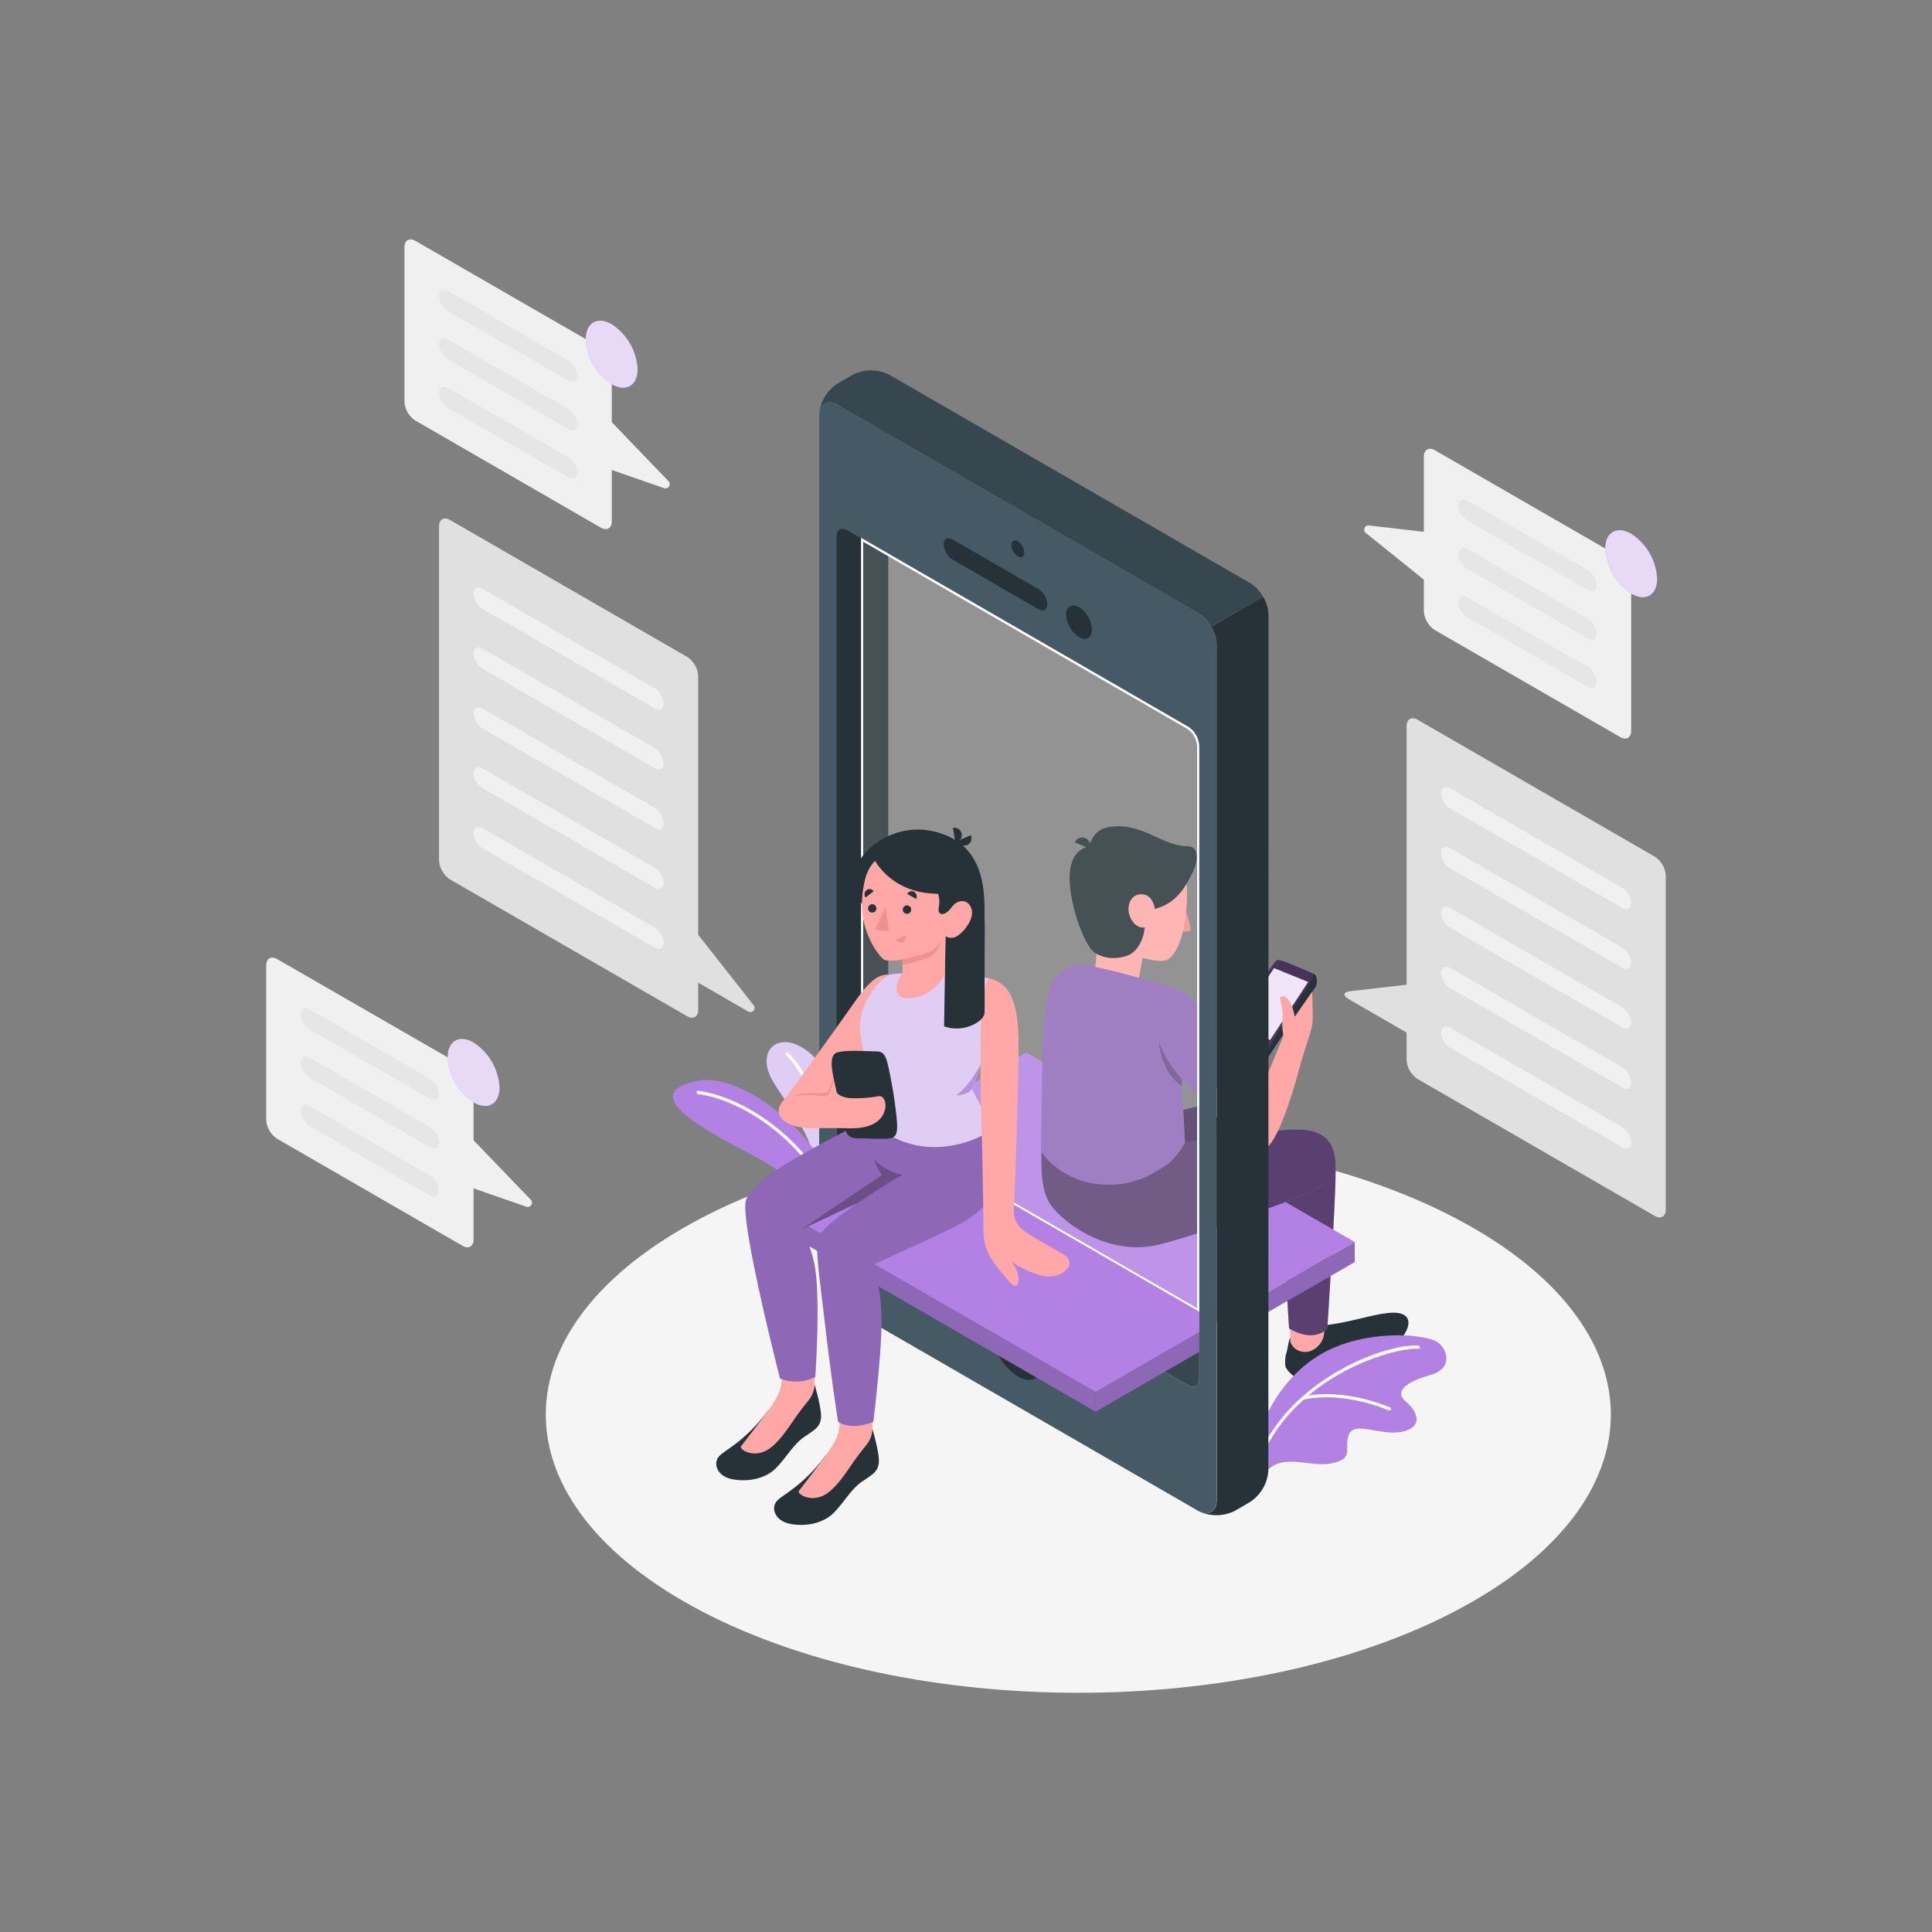 <svg xmlns="http://www.w3.org/2000/svg" viewBox="0 0 500 500"><rect x="0" y="0" width="500" height="500" fill="#808080" stroke="none"/><g id="freepik--Floor--inject-77"><path d="M181.61,417c53.82,28.12,141.09,28.12,194.91,0s53.82-73.7,0-101.82-141.09-28.11-194.91,0S127.79,388.84,181.61,417Z" style="fill:#f5f5f5"></path></g><g id="freepik--Characters--inject-77"><path d="M217.71,302.65c-.25-.34-.11-23.11-7.83-29.88s-14.53-1.4-10.06,6.71c3,5.35,11.29,14.82,11.3,23.89Z" style="fill:#B281E3"></path><path d="M217.71,302.65c-.25-.34-.11-23.11-7.83-29.88s-14.53-1.4-10.06,6.71c3,5.35,11.29,14.82,11.3,23.89Z" style="fill:#fff;opacity:0.6"></path><path d="M215,303.18a.41.41,0,0,1-.41-.37c-2.32-21.83-11.06-29.65-11.15-29.73a.41.41,0,1,1,.54-.62c.37.32,9.08,8.07,11.43,30.26a.42.42,0,0,1-.37.46Z" style="fill:#fff"></path><path d="M216.22,326.75c-2.83-12.85-6.87-20.31-22.86-28.54-14.73-7.59-27.4-15.61-12.67-18.52,12.23-2.42,35.77,17,36.61,34Z" style="fill:#B281E3"></path><path d="M214.65,310.6a.41.41,0,0,1-.39-.26C209.43,297.46,194,285,180.63,283.13a.42.42,0,0,1-.35-.47.41.41,0,0,1,.47-.35c13.66,1.91,29.36,14.61,34.29,27.74a.42.42,0,0,1-.25.53Z" style="fill:#fff"></path><path d="M333.93,346.24c-.42.56-.49,1.85-.92,3.6a8,8,0,0,0-.29,4,7.88,7.88,0,0,0,4.47,3.49c2.3.72,5.13.12,7.87-1.52s4.81-3.63,8.72-4.74,5.85-2,7.7-3.5c2.17-1.74,5.06-6.54.92-7.65s-13.15,2.81-21.34,3.17Z" style="fill:#263238"></path><path d="M333.93,341.12v6.14a3.93,3.93,0,0,0,3.26,2.58,3.86,3.86,0,0,0,2-.21,5.5,5.5,0,0,0,3.52-4.86l.24-3.65Z" style="fill:#ffa8a7"></path><path d="M345.65,303.2c.05,7.63-2.14,40.61-2.14,40.61s-3.12,3.95-9.9,0L331.3,307Z" style="fill:#B281E3"></path><path d="M345.65,303.2c.05,7.63-2.14,40.61-2.14,40.61s-3.12,3.95-9.9,0L331.3,307Z" style="opacity:0.5"></path><path d="M325.85,372.42c.86-6.37,7.47-18.35,18.82-23.41s25.08-3.63,27.69-1.43,3.29,6.8-2.17,8.28-9.75,4-6.37,6.85,4.43,6.78-1.1,7.85-12.06-2.87-13.6.65,1.71,6.22-4.45,7.49-13.73-3.49-18,3.53Z" style="fill:#B281E3"></path><path d="M326.22,377.24a.45.45,0,0,1-.16,0,.41.41,0,0,1-.22-.54c8.42-20,32.76-29,41.25-28.46a.42.42,0,0,1,.39.44.41.41,0,0,1-.44.39c-6.74-.41-31.67,7.18-40.44,27.95A.41.41,0,0,1,326.22,377.24Z" style="fill:#fff"></path><path d="M359.55,365a.51.51,0,0,1-.17,0c-.11-.06-11.54-5.12-22.1-2.75a.4.4,0,0,1-.49-.31.41.41,0,0,1,.31-.49c10.83-2.43,22.51,2.74,22.62,2.79a.41.41,0,0,1-.17.79Z" style="fill:#fff"></path><polygon points="265.65 272.39 229.88 293.04 314.84 342.09 341.67 326.6 350.61 321.44 265.65 272.39" style="fill:#B281E3"></polygon><polygon points="350.61 321.44 350.61 326.61 323.78 342.1 323.77 336.93 350.61 321.44" style="fill:#B281E3"></polygon><polygon points="350.61 321.44 350.61 326.61 323.78 342.1 323.77 336.93 350.61 321.44" style="opacity:0.2"></polygon><path d="M269.48,298.21s31.33-9.46,36.77-10.95,15.9-4,18.95-2.63,4.6,2.95,4.88,7.36c.06.83,0,4.86,0,4.86s-15.14,4.68-27.54,4.68S269.48,298.21,269.48,298.21Z" style="fill:#B281E3"></path><path d="M269.48,298.21s31.33-9.46,36.77-10.95,15.9-4,18.95-2.63,4.6,2.95,4.88,7.36c.06.83,0,4.86,0,4.86s-15.14,4.68-27.54,4.68S269.48,298.21,269.48,298.21Z" style="opacity:0.6"></path><polygon points="296.26 244.97 294.18 256.2 282.66 257.53 284.32 242.03 296.26 244.97" style="fill:#ffa8a7"></polygon><path d="M307,236s1.51,4.63,1.05,4.92a8.25,8.25,0,0,1-2.52.14Z" style="fill:#f28f8f"></path><path d="M304,221.15c2,2.09,3.87,5.58,3,14.43-.91,9.7-3.81,12.29-5,12.85-1.83.85-8-.63-10.06-2.12-2.52-1.86-7.28-6.5-8.52-12.21-1.46-6.72.41-14.36,5.32-15.91C295.7,216,302.36,219.38,304,221.15Z" style="fill:#ffa8a7"></path><path d="M308.57,225.92c-1.18,2.22-3.4,7.75-9.71,9.31,0,0-.35-3.76-3.47-3.8s-4.18,3.81-2.63,6.49,3.5,2.07,3.5,2.07-.32,5.29-4.13,7.18c0,0-4.59,2.09-8.77-.58-1.88-1.2-4.06-6.41-5.18-10.59-2.38-8.84-1.95-15.61,3.67-17,1.18-3.71,3.09-4.9,6.62-5.13,7.62-.51,12.54,5.13,18.87,5.13C310.64,219,309.91,223.39,308.57,225.92Z" style="fill:#263238"></path><path d="M282,219.64,278.18,218a2.07,2.07,0,1,1,3.81,1.63Z" style="fill:#263238"></path><path d="M269.56,294.44c0,6-.57,12.28,1.94,16.69s13.88,13.49,26.68,11.33c8.36-1.41,35.39-11.71,35.39-11.71s12-4.41,12.08-7.55c.08-4.64-.24-11.16-10.73-10.88-9.56.25-37.93,4.9-37.93,4.9Z" style="fill:#B281E3"></path><path d="M269.56,294.44c0,6-.57,12.28,1.94,16.69s13.88,13.49,26.68,11.33c8.36-1.41,35.39-11.71,35.39-11.71s12-4.41,12.08-7.55c.08-4.64-.24-11.16-10.73-10.88-9.56.25-37.93,4.9-37.93,4.9Z" style="opacity:0.5"></path><path d="M271.79,255.54c1-3.14,5-6.56,9-5.82,7.33,1.36,15.35,3.74,17.47,4.36h0s-1,16.16,7.33,21l1.09,20.57s-2.05,4.09-5.21,6.11c-3.43,2.17-8.19,5.44-16.8,4.72a21.17,21.17,0,0,1-15.21-8.32s.1-19.44.43-28.14C270.19,262.68,271.08,257.7,271.79,255.54Z" style="fill:#B281E3"></path><path d="M271.79,255.54c1-3.14,5-6.56,9-5.82,7.33,1.36,15.35,3.74,17.47,4.36h0s-1,16.16,7.33,21l1.09,20.57s-2.05,4.09-5.21,6.11c-3.43,2.17-8.19,5.44-16.8,4.72a21.17,21.17,0,0,1-15.21-8.32s.1-19.44.43-28.14C270.19,262.68,271.08,257.7,271.79,255.54Z" style="opacity:0.2"></path><path d="M305.82,279.11s-4.33-4.49-5.85-9.7c0,0,0,7.62,5.94,11.74Z" style="fill:#B281E3"></path><path d="M305.82,279.11s-4.33-4.49-5.85-9.7c0,0,0,7.62,5.94,11.74Z" style="opacity:0.4"></path><path d="M334.29,264.35l4.65-6.68s1.11-1.61,1.52-2.28.69-2.91-.68-3.48c-2.48-1-7.64-3.47-9.15-3.48-.62,0-3.21,4.34-7.65,10.19-2.66,3.5-6.33,8.36-6.33,8.79s-.95.87,2.91,2.84a61.94,61.94,0,0,0,8.57,3.44Z" style="fill:#B281E3"></path><path d="M334.29,264.35l4.65-6.68s1.11-1.61,1.52-2.28.69-2.91-.68-3.48c-2.48-1-7.64-3.47-9.15-3.48-.62,0-3.21,4.34-7.65,10.19-2.66,3.5-6.33,8.36-6.33,8.79s-.95.87,2.91,2.84a61.94,61.94,0,0,0,8.57,3.44Z" style="opacity:0.6"></path><path d="M337.25,257.1c-2.85,4.1-8.93,14.24-9.11,14.52s-9-3.53-11.37-4.56a1.15,1.15,0,0,0-.12.35c0,.42-.95.87,2.91,2.84a61.94,61.94,0,0,0,8.57,3.44l6.16-9.34,4.65-6.68s1.11-1.61,1.52-2.28.69-2.91-.68-3.48C340.05,252.05,340.09,253,337.25,257.1Z" style="fill:#263238"></path><polygon points="329.73 250.56 338.53 254.13 328.71 269.14 319.94 265.38 329.73 250.56" style="fill:#B281E3"></polygon><polygon points="329.73 250.56 338.53 254.13 328.71 269.14 319.94 265.38 329.73 250.56" style="fill:#fff;opacity:0.8"></polygon><path d="M298.28,254.08c4.52,1.36,7.28,1.61,12.28,9.3s15.95,22.94,17,24.78c1.51,2.55,2.16,5.58.86,7.93-1.22,2.18-4.76,1.23-9.72-3.13-4.8-4.21-14.3-16.11-14.3-16.11A81.76,81.76,0,0,1,298.28,254.08Z" style="fill:#ffa8a7"></path><path d="M327.35,297.22c2.29-.66,5.74-9.17,8.38-18.82s4-11.8,4-14.84-.14-6.92-.14-6.92l-4.52,6.51a12.07,12.07,0,0,0-1.14-3.67c-.58-1.19-1.67-2.12-2.56-1.41-.48.38.78,2,.51,5.67a18.87,18.87,0,0,0,.27,4.37l-8.42,20.38Z" style="fill:#ffa8a7"></path><path d="M298.28,254.08a34.77,34.77,0,0,1,6.54,2.08,10.38,10.38,0,0,1,4.94,4.06c3.5,5.81,8.5,14.08,8.5,14.08s.86,7.2-7.89,9.72l-4.66-5a25.94,25.94,0,0,1-4.63-6.9C299.11,267.76,296.86,260.88,298.28,254.08Z" style="fill:#B281E3"></path><path d="M298.28,254.08a34.77,34.77,0,0,1,6.54,2.08,10.38,10.38,0,0,1,4.94,4.06c3.5,5.81,8.5,14.08,8.5,14.08s.86,7.2-7.89,9.72l-4.66-5a25.94,25.94,0,0,1-4.63-6.9C299.11,267.76,296.86,260.88,298.28,254.08Z" style="opacity:0.2"></path><path d="M310.07,158.63l-93.31-53.87c-2.35-1.36-4.3-.52-4.69,1.85a10.65,10.65,0,0,1,4.69-7.36L220.64,97a10.53,10.53,0,0,1,9.53,0l93.32,53.87a9.89,9.89,0,0,1,3.37,3.56l-13.42,7.75A9.65,9.65,0,0,0,310.07,158.63Z" style="fill:#37474f"></path><path d="M328.25,380.48a10.51,10.51,0,0,1-4.77,8.25L319.6,391a10.67,10.67,0,0,1-8.72.38c2.25.85,4-.42,4-3.14V166.88a9.74,9.74,0,0,0-1.4-4.69l13.42-7.75a9.79,9.79,0,0,1,1.39,4.7Z" style="fill:#263238"></path><path d="M310.07,158.63l-93.31-53.87c-2.63-1.52-4.76-.29-4.76,2.75V328.85a10.54,10.54,0,0,0,4.76,8.25L310.07,391c2.64,1.51,4.76.28,4.76-2.76V166.88A10.51,10.51,0,0,0,310.07,158.63Zm.29,198.23c0,1.83-1.27,2.57-2.86,1.65L219.33,307.6a6.3,6.3,0,0,1-2.87-5V138.87c0-1.83,1.28-2.57,2.87-1.65l3.51,2,84.66,48.89a6.29,6.29,0,0,1,2.86,5Z" style="fill:#455a64"></path><path d="M263.41,140.09a3.68,3.68,0,0,1,1.68,2.9c0,1.07-.75,1.51-1.68,1a3.7,3.7,0,0,1-1.67-2.9C261.74,140,262.49,139.55,263.41,140.09Z" style="fill:#263238"></path><path d="M263.41,340.92A14.65,14.65,0,0,1,270,352.39c0,4.22-3,5.94-6.62,3.82a14.64,14.64,0,0,1-6.62-11.46C256.79,340.52,259.76,338.81,263.41,340.92Z" style="fill:#263238"></path><path d="M279.25,157.13a7.42,7.42,0,0,1,3.36,5.8c0,2.14-1.51,3-3.36,1.94a7.42,7.42,0,0,1-3.35-5.81C275.9,156.92,277.4,156.06,279.25,157.13Z" style="fill:#263238"></path><path d="M271.05,156.4c0,1.43-1.06,2-2.38,1.21l-22.06-12.74a5.11,5.11,0,0,1-2.39-4c0-1.43,1.07-2,2.39-1.21l22.06,12.74A5.09,5.09,0,0,1,271.05,156.4Z" style="fill:#263238"></path><path d="M229.88,143.31l-10.56-6.09c-1.58-.92-2.86-.18-2.86,1.65V302.65a6.32,6.32,0,0,0,2.86,5l10.56,6.1Z" style="fill:#263238"></path><g style="opacity:0.15"><path d="M310.36,193.08V339.51L222.84,289V139.24l84.66,48.89A6.29,6.29,0,0,1,310.36,193.08Z" style="fill:#fff"></path></g><path d="M223.39,140.2l83.84,48.41a5.81,5.81,0,0,1,2.58,4.47V338.56l-86.42-49.89V140.2m-.55-1V289l87.52,50.52V193.08a6.29,6.29,0,0,0-2.86-5l-84.66-48.89Z" style="fill:#fff"></path><path d="M310.37,356.86V344.68l-80.49-46.47-12.58,7.25a5.8,5.8,0,0,0,2,2.14l88.19,50.91C309.08,359.43,310.37,358.69,310.37,356.86Z" style="fill:#37474f"></path><polygon points="310.37 349.84 283.54 365.33 283.54 360.17 310.37 344.68 310.37 349.84" style="fill:#B281E3"></polygon><polygon points="310.37 349.84 283.54 365.33 283.54 360.17 310.37 344.68 310.37 349.84" style="opacity:0.2"></polygon><polygon points="198.58 311.12 283.54 360.17 283.54 365.33 198.58 316.28 198.58 311.12" style="fill:#B281E3"></polygon><polygon points="198.58 311.12 283.54 360.17 283.54 365.33 198.58 316.28 198.58 311.12" style="opacity:0.2"></polygon><polygon points="229.88 293.04 198.58 311.12 283.54 360.17 310.37 344.68 310.37 339.51 229.88 293.04" style="fill:#B281E3"></polygon><polygon points="229.88 293.04 198.58 311.12 283.54 360.17 310.37 344.68 310.37 339.51 229.88 293.04" style="fill:#B281E3"></polygon><path d="M230.66,252.2c-2.66,0-4.69.16-9.6,7.28-4.16,6-17.77,24.82-18.58,25.71s6.14,4.06,6.14,4.06L227,270.78Z" style="fill:#ffa8a7"></path><path d="M205.24,283.67s1.46-.78,5.15-.75c2.29,0,3.72.16,4-.58.37-1.11,1.27-3.15,1.74-3.14v5.43Z" style="fill:#f28f8f"></path><path d="M198.78,365.07c-6.15,8.12-10.95,10-12.63,11.76s-.71,5.23,3.4,6,8.56-.17,11.21-2.82,4.48-6.1,7.18-8,4.09-2.44,4.5-4.72-1.65-9.06-1.65-9.06Z" style="fill:#263238"></path><path d="M201.73,352.69c.57,2.95,1.21,5.53-.8,9.08a34.11,34.11,0,0,1-2.15,3.3c-3.59,4.83-6.51,8.6-7,9.26s2.53,2.76,6,1.32,6.46-6.58,8.72-9.68c1-1.38,2-2.63,2.78-3.6a6.83,6.83,0,0,0,1.54-4.59l-.19-4.71Z" style="fill:#ffa8a7"></path><path d="M213.75,376.61c-6.15,8.13-10.95,10-12.63,11.77s-.7,5.22,3.4,6,8.56-.18,11.21-2.82,4.48-6.11,7.19-8,4.09-2.45,4.49-4.73-1.64-9.06-1.64-9.06Z" style="fill:#263238"></path><path d="M216.7,364.23c.58,2.95,1.21,5.53-.8,9.08a31.82,31.82,0,0,1-2.15,3.3c-3.59,4.83-6.51,8.6-7,9.26s2.53,2.77,6,1.33,6.46-6.58,8.72-9.68c1-1.38,2-2.64,2.78-3.6a6.87,6.87,0,0,0,1.54-4.6l-.18-4.71Z" style="fill:#ffa8a7"></path><path d="M256.8,292c4.71,9.68,2.85,19.27-9.88,25.55-7.11,3.51-20.87,9.71-20.87,9.71s2,5.5,2.07,14.77c.07,8.16-2.1,25.91-2.1,25.91s-5.32,2.47-9.13,0c0,0-1.69-11-3-22.09-1.59-13.93-2.93-22.12-2.22-25.12.63-2.65,6.17-6.53,10.4-9.5l-14.76,6.94s3.17,4.38,3.92,12.27c.91,9.54-.24,25.94-.24,25.94a11.37,11.37,0,0,1-9.12.38s-10.39-40.45-8.83-46.06c2.24-8.05,32.9-20.31,34.46-23.47Z" style="fill:#B281E3"></path><path d="M256.8,292c4.71,9.68,2.85,19.27-9.88,25.55-7.11,3.51-20.87,9.71-20.87,9.71s2,5.5,2.07,14.77c.07,8.16-2.1,25.91-2.1,25.91s-5.32,2.47-9.13,0c0,0-1.69-11-3-22.09-1.59-13.93-2.93-22.12-2.22-25.12.63-2.65,6.17-6.53,10.4-9.5l-14.76,6.94s3.17,4.38,3.92,12.27c.91,9.54-.24,25.94-.24,25.94a11.37,11.37,0,0,1-9.12.38s-10.39-40.45-8.83-46.06c2.24-8.05,32.9-20.31,34.46-23.47Z" style="opacity:0.2"></path><path d="M246.34,252.22c9.6.9,11.13-.64,14,7.14l-8.8,22.43L256.8,292c-1.24,1.85-15.9,9.73-28.78.33a230.89,230.89,0,0,1-5.4-25c-1-7.09,5.28-14.91,8.39-15.22a27.25,27.25,0,0,1,3.38-.19Z" style="fill:#B281E3"></path><path d="M246.34,252.22c9.6.9,11.13-.64,14,7.14l-8.8,22.43L256.8,292c-1.24,1.85-15.9,9.73-28.78.33a230.89,230.89,0,0,1-5.4-25c-1-7.09,5.28-14.91,8.39-15.22a27.25,27.25,0,0,1,3.38-.19Z" style="fill:#fff;opacity:0.6"></path><path d="M212.87,283.65c2,.06,1.92-1.22,2.42-2.47.59-1.47,1.13-2.78,1.13-2.78l1.32,4.76,1.81,8.82s-5.31-.07-9.21,0-8.33-1.23-8.78-4c-.28-1.72,1-4.13,5-4.51A41.18,41.18,0,0,1,212.87,283.65Z" style="fill:#ffa8a7"></path><path d="M216.63,272.39c-2,.7-1.48,4.05-.64,7.8s2.23,10.05,2.66,11.71,1,2.69,3.48,2.69,6.52.27,8.27,0,2-1.82,1.64-5.35a118.86,118.86,0,0,0-1.88-12c-.7-3.35-1.13-5.13-3.21-5.13C224.53,272.08,218.73,271.66,216.63,272.39Z" style="fill:#263238"></path><path d="M216.5,282.52c.2.88,2,1.61,3.64,1.68a33.35,33.35,0,0,0,7.09-.48c1.67-.45,2.73,2.43,1.12,5.06s-5.25,3.43-9.69,3.19a8.84,8.84,0,0,1-2.52-4.86A14,14,0,0,1,216.5,282.52Z" style="fill:#ffa8a7"></path><path d="M251.58,281.79s-1,1.66-4.11,1.66c2.75-1.87,5.14-5.57,7.38-10Z" style="fill:#B281E3"></path><path d="M251.58,281.79s-1,1.66-4.11,1.66c2.75-1.87,5.14-5.57,7.38-10Z" style="fill:#fff;opacity:0.1"></path><path d="M255.93,253.23c5.3,1,7.51,6,7.67,15.8s-1.1,42.28-1.21,43.72A6.26,6.26,0,0,0,265,318.5c3.78,2.7,8.34,4.87,10.57,6.38,2.94,2,0,5.26-3.61,5.48-3.38.21-8.79-2.72-10.17-3.87a10.41,10.41,0,0,1,1.57,3c.59,2.3,0,3.65-1.06,3.17-.6-.27-1.33-1.18-3.4-3.71-3.59-4.41-4.36-6.39-4.4-11.87,0-3.71-.31-22.84-.61-30.12-.19-4.46-.15-14.15-.07-20.17S254.82,254.08,255.93,253.23Z" style="fill:#ffa8a7"></path><path d="M223.08,234s-3.37-5.38-1-10.55,12.06-11.92,23.11-7.12c10.5,4.57,9.57,16.65,9.61,22.12C254.87,243.63,223.08,234,223.08,234Z" style="fill:#263238"></path><path d="M226.16,223.13c1.53-3,11.25-7.79,20.49-3.1s8.17,17.32,8.17,26v16c0,2.28-5.35,5.42-10.49,3.6l.37-23.37s1.44-14.27-3-17.69S226.16,223.13,226.16,223.13Z" style="fill:#263238"></path><path d="M244.7,235.68c.6.36,1.46-.8,2.2-1.58s3.17-1.83,4.37.71-1.56,6.05-3.2,7.19a2.87,2.87,0,0,1-3.37.29l-.16,9.86s-2.43,5.34-8.25,6.13-4.63-4-2.72-6.37V248.3a13.85,13.85,0,0,1-4.43.22c-.76-.2-2.58-2.39-3.75-4.84-1.31-2.76-3.5-7.65-1.55-15.92,2.09-8.88,11.63-9.15,17.33-5.57S244.7,235.68,244.7,235.68Z" style="fill:#ffa8a7"></path><path d="M233.58,248.3s5.4-1.09,7.28-2.09a6.17,6.17,0,0,0,2.61-2.58,8.42,8.42,0,0,1-1.48,3c-1.38,1.76-8.41,3.06-8.41,3.06Z" style="fill:#f28f8f"></path><path d="M233.64,235.45a1.09,1.09,0,1,0,1.08-1.13A1.1,1.1,0,0,0,233.64,235.45Z" style="fill:#263238"></path><path d="M234.79,231.36l2.31,1.28a1.39,1.39,0,0,0-.54-1.84A1.29,1.29,0,0,0,234.79,231.36Z" style="fill:#263238"></path><path d="M246.62,214.25l.63,3.82a2,2,0,0,0,1.63-2.29A1.9,1.9,0,0,0,246.62,214.25Z" style="fill:#263238"></path><path d="M251.24,216.14l-3.54,1.54a2,2,0,0,0,2.61,1A1.88,1.88,0,0,0,251.24,216.14Z" style="fill:#263238"></path><path d="M234.38,242.13l-2.47.93a1.29,1.29,0,0,0,1.68.82A1.39,1.39,0,0,0,234.38,242.13Z" style="fill:#f28f8f"></path><path d="M224,232.27l2.11-1.63a1.29,1.29,0,0,0-1.84-.28A1.4,1.4,0,0,0,224,232.27Z" style="fill:#263238"></path><path d="M224.65,235.14a1.08,1.08,0,1,0,1.08-1.13A1.11,1.11,0,0,0,224.65,235.14Z" style="fill:#263238"></path><polygon points="229.15 234.65 230.03 241.1 226.47 240.6 229.15 234.65" style="fill:#f28f8f"></polygon><path d="M226.11,222.17s4.89,10.47,19.46,9c0,0,1.68-7.3-4.07-10.12S228.87,218.07,226.11,222.17Z" style="fill:#263238"></path><path d="M241.16,229.86c1.71.22,2.21,2.83,1.79,5s1.64,2.35,3.25,0a12.93,12.93,0,0,0,1.71-5.9Z" style="fill:#263238"></path><path d="M222.11,311.26s8.88-6,11.47-7.19c0,0-5-1-7.42-4.28a12,12,0,0,0,2.1,4.28L207.35,318.2Z" style="fill:#B281E3"></path><path d="M222.11,311.26s8.88-6,11.47-7.19c0,0-5-1-7.42-4.28a12,12,0,0,0,2.1,4.28L207.35,318.2Z" style="opacity:0.4"></path></g><g id="freepik--speech-bubbles--inject-77"><path d="M428.24,221.69l-61.36-35.42c-1.58-.91-2.86-.18-2.86,1.65v86.33a6.33,6.33,0,0,0,2.86,5l61.36,35.42c1.58.91,2.86.17,2.86-1.65V226.64A6.32,6.32,0,0,0,428.24,221.69Z" style="fill:#e0e0e0"></path><path d="M349,258.55l19.49,11.26V254.32l-19.07,2.2C347.61,256.73,347.42,257.64,349,258.55Z" style="fill:#e0e0e0"></path><path d="M375.35,204.06l44.42,25.65a5.09,5.09,0,0,1,2.38,4c0,1.42-1.06,2-2.38,1.2l-44.42-25.64a5.11,5.11,0,0,1-2.38-4C373,203.84,374,203.3,375.35,204.06Z" style="fill:#f0f0f0"></path><path d="M375.33,219.54l44.42,25.65a5.11,5.11,0,0,1,2.39,4c0,1.42-1.07,2-2.39,1.2l-44.42-25.64a5.14,5.14,0,0,1-2.38-4C373,219.32,374,218.78,375.33,219.54Z" style="fill:#f0f0f0"></path><path d="M375.35,235l44.42,25.65a5.09,5.09,0,0,1,2.38,3.95c0,1.43-1.06,2-2.38,1.21L375.35,240.2a5.09,5.09,0,0,1-2.38-3.95C373,234.82,374,234.28,375.35,235Z" style="fill:#f0f0f0"></path><path d="M375.35,250.53l44.42,25.64a5.11,5.11,0,0,1,2.38,4c0,1.43-1.06,2-2.38,1.21l-44.42-25.65a5.09,5.09,0,0,1-2.38-4C373,250.31,374,249.77,375.35,250.53Z" style="fill:#f0f0f0"></path><path d="M375.35,266l44.42,25.65a5.09,5.09,0,0,1,2.38,4c0,1.42-1.06,2-2.38,1.2l-44.42-25.64a5.11,5.11,0,0,1-2.38-4C373,265.8,374,265.26,375.35,266Z" style="fill:#f0f0f0"></path><path d="M368.49,118.21v39.86a6.36,6.36,0,0,0,2.86,5l47.94,27.67c1.58.92,2.86.18,2.86-1.65V149.19a6.33,6.33,0,0,0-2.86-5l-47.94-27.67C369.78,115.65,368.49,116.38,368.49,118.21Z" style="fill:#f0f0f0"></path><path d="M354.37,136,373,138.15v15.49L353.56,138A1.1,1.1,0,0,1,354.37,136Z" style="fill:#f0f0f0"></path><path d="M422.15,138.14a14.82,14.82,0,0,1,6.71,11.62c0,4.28-3,6-6.71,3.87A14.84,14.84,0,0,1,415.44,142C415.44,137.74,418.45,136,422.15,138.14Z" style="fill:#B281E3"></path><path d="M422.15,138.14a14.82,14.82,0,0,1,6.71,11.62c0,4.28-3,6-6.71,3.87A14.84,14.84,0,0,1,415.44,142C415.44,137.74,418.45,136,422.15,138.14Z" style="fill:#fff;opacity:0.7"></path><path d="M379.82,129.57l31,17.9a5.12,5.12,0,0,1,2.38,4c0,1.42-1.07,2-2.38,1.2l-31-17.9a5.12,5.12,0,0,1-2.38-4C377.44,129.35,378.51,128.81,379.82,129.57Z" style="fill:#e6e6e6"></path><path d="M379.82,142.1l31,17.9a5.12,5.12,0,0,1,2.38,4c0,1.42-1.07,2-2.38,1.2l-31-17.9a5.12,5.12,0,0,1-2.38-4C377.44,141.88,378.51,141.34,379.82,142.1Z" style="fill:#e6e6e6"></path><path d="M379.82,154.63l31,17.9a5.12,5.12,0,0,1,2.38,4c0,1.42-1.07,2-2.38,1.2l-31-17.9a5.12,5.12,0,0,1-2.38-4C377.44,154.41,378.51,153.87,379.82,154.63Z" style="fill:#e6e6e6"></path><path d="M177.83,170l-61.35-35.42c-1.58-.91-2.86-.17-2.86,1.65V222.6a6.32,6.32,0,0,0,2.86,5L177.83,263c1.58.91,2.86.17,2.86-1.65V175A6.32,6.32,0,0,0,177.83,170Z" style="fill:#e0e0e0"></path><path d="M124.94,152.42l44.42,25.64a5.11,5.11,0,0,1,2.39,4c0,1.43-1.07,2-2.39,1.21l-44.42-25.65a5.12,5.12,0,0,1-2.38-4C122.56,152.2,123.63,151.66,124.94,152.42Z" style="fill:#f0f0f0"></path><path d="M124.93,167.9l44.42,25.64a5.12,5.12,0,0,1,2.38,4c0,1.43-1.07,2-2.38,1.2l-44.42-25.64a5.09,5.09,0,0,1-2.38-4C122.55,167.68,123.61,167.14,124.93,167.9Z" style="fill:#f0f0f0"></path><path d="M124.94,183.39,169.36,209a5.11,5.11,0,0,1,2.39,4c0,1.42-1.07,2-2.39,1.2l-44.42-25.64a5.14,5.14,0,0,1-2.38-4C122.56,183.17,123.63,182.63,124.94,183.39Z" style="fill:#f0f0f0"></path><path d="M124.94,198.88l44.42,25.65a5.1,5.1,0,0,1,2.39,3.95c0,1.43-1.07,2-2.39,1.21L124.94,204a5.12,5.12,0,0,1-2.38-3.95C122.56,198.66,123.63,198.12,124.94,198.88Z" style="fill:#f0f0f0"></path><path d="M124.94,214.38,169.36,240a5.11,5.11,0,0,1,2.39,4c0,1.42-1.07,2-2.39,1.2l-44.42-25.64a5.12,5.12,0,0,1-2.38-4C122.56,214.16,123.63,213.62,124.94,214.38Z" style="fill:#f0f0f0"></path><path d="M176.22,251.73l17.45,10.07a1.09,1.09,0,0,0,1.4-1.61l-18.85-23.95Z" style="fill:#e0e0e0"></path><path d="M68.9,249.88v39.86a6.33,6.33,0,0,0,2.86,5l47.94,27.67c1.58.91,2.86.18,2.86-1.65V280.86a6.33,6.33,0,0,0-2.86-5L71.76,248.23C70.18,247.31,68.9,248.05,68.9,249.88Z" style="fill:#f0f0f0"></path><path d="M137.27,310.39l-19.18-19.93V306l18,6.25A1.11,1.11,0,0,0,137.27,310.39Z" style="fill:#f0f0f0"></path><path d="M122.56,269.81a14.82,14.82,0,0,1,6.71,11.62c0,4.27-3,6-6.71,3.87a14.84,14.84,0,0,1-6.71-11.62C115.85,269.4,118.86,267.67,122.56,269.81Z" style="fill:#B281E3"></path><path d="M122.56,269.81a14.82,14.82,0,0,1,6.71,11.62c0,4.27-3,6-6.71,3.87a14.84,14.84,0,0,1-6.71-11.62C115.85,269.4,118.86,267.67,122.56,269.81Z" style="fill:#fff;opacity:0.7"></path><path d="M80.23,261.24l31,17.9a5.12,5.12,0,0,1,2.38,4c0,1.42-1.07,2-2.39,1.2l-31-17.9a5.09,5.09,0,0,1-2.38-4C77.85,261,78.91,260.48,80.23,261.24Z" style="fill:#e6e6e6"></path><path d="M80.23,273.77l31,17.9a5.12,5.12,0,0,1,2.38,4c0,1.42-1.07,2-2.39,1.2l-31-17.9a5.09,5.09,0,0,1-2.38-4C77.85,273.55,78.91,273,80.23,273.77Z" style="fill:#e6e6e6"></path><path d="M80.23,286.3l31,17.9a5.12,5.12,0,0,1,2.38,4c0,1.42-1.07,2-2.39,1.2l-31-17.9a5.09,5.09,0,0,1-2.38-4C77.85,286.08,78.91,285.54,80.23,286.3Z" style="fill:#e6e6e6"></path><path d="M104.67,64v39.86a6.32,6.32,0,0,0,2.86,5l47.94,27.68c1.58.91,2.86.17,2.86-1.66V95a6.32,6.32,0,0,0-2.86-5L107.53,62.35C106,61.44,104.67,62.18,104.67,64Z" style="fill:#f0f0f0"></path><path d="M173,124.52l-19.18-19.94v15.49l18,6.25A1.1,1.1,0,0,0,173,124.52Z" style="fill:#f0f0f0"></path><path d="M158.33,83.93A14.82,14.82,0,0,1,165,95.55c0,4.28-3,6-6.71,3.87a14.84,14.84,0,0,1-6.71-11.62C151.62,83.53,154.63,81.79,158.33,83.93Z" style="fill:#B281E3"></path><path d="M158.33,83.93A14.82,14.82,0,0,1,165,95.55c0,4.28-3,6-6.71,3.87a14.84,14.84,0,0,1-6.71-11.62C151.62,83.53,154.63,81.79,158.33,83.93Z" style="fill:#fff;opacity:0.7"></path><path d="M116,75.36l31,17.9a5.12,5.12,0,0,1,2.38,4c0,1.42-1.07,2-2.38,1.2l-31-17.9a5.09,5.09,0,0,1-2.38-4C113.62,75.14,114.68,74.6,116,75.36Z" style="fill:#e6e6e6"></path><path d="M116,87.89l31,17.9a5.12,5.12,0,0,1,2.38,4c0,1.42-1.07,2-2.38,1.2l-31-17.9a5.09,5.09,0,0,1-2.38-4C113.62,87.67,114.68,87.13,116,87.89Z" style="fill:#e6e6e6"></path><path d="M116,100.42l31,17.9a5.12,5.12,0,0,1,2.38,4c0,1.42-1.07,2-2.38,1.2l-31-17.9a5.09,5.09,0,0,1-2.38-4C113.62,100.2,114.68,99.66,116,100.42Z" style="fill:#e6e6e6"></path></g></svg>